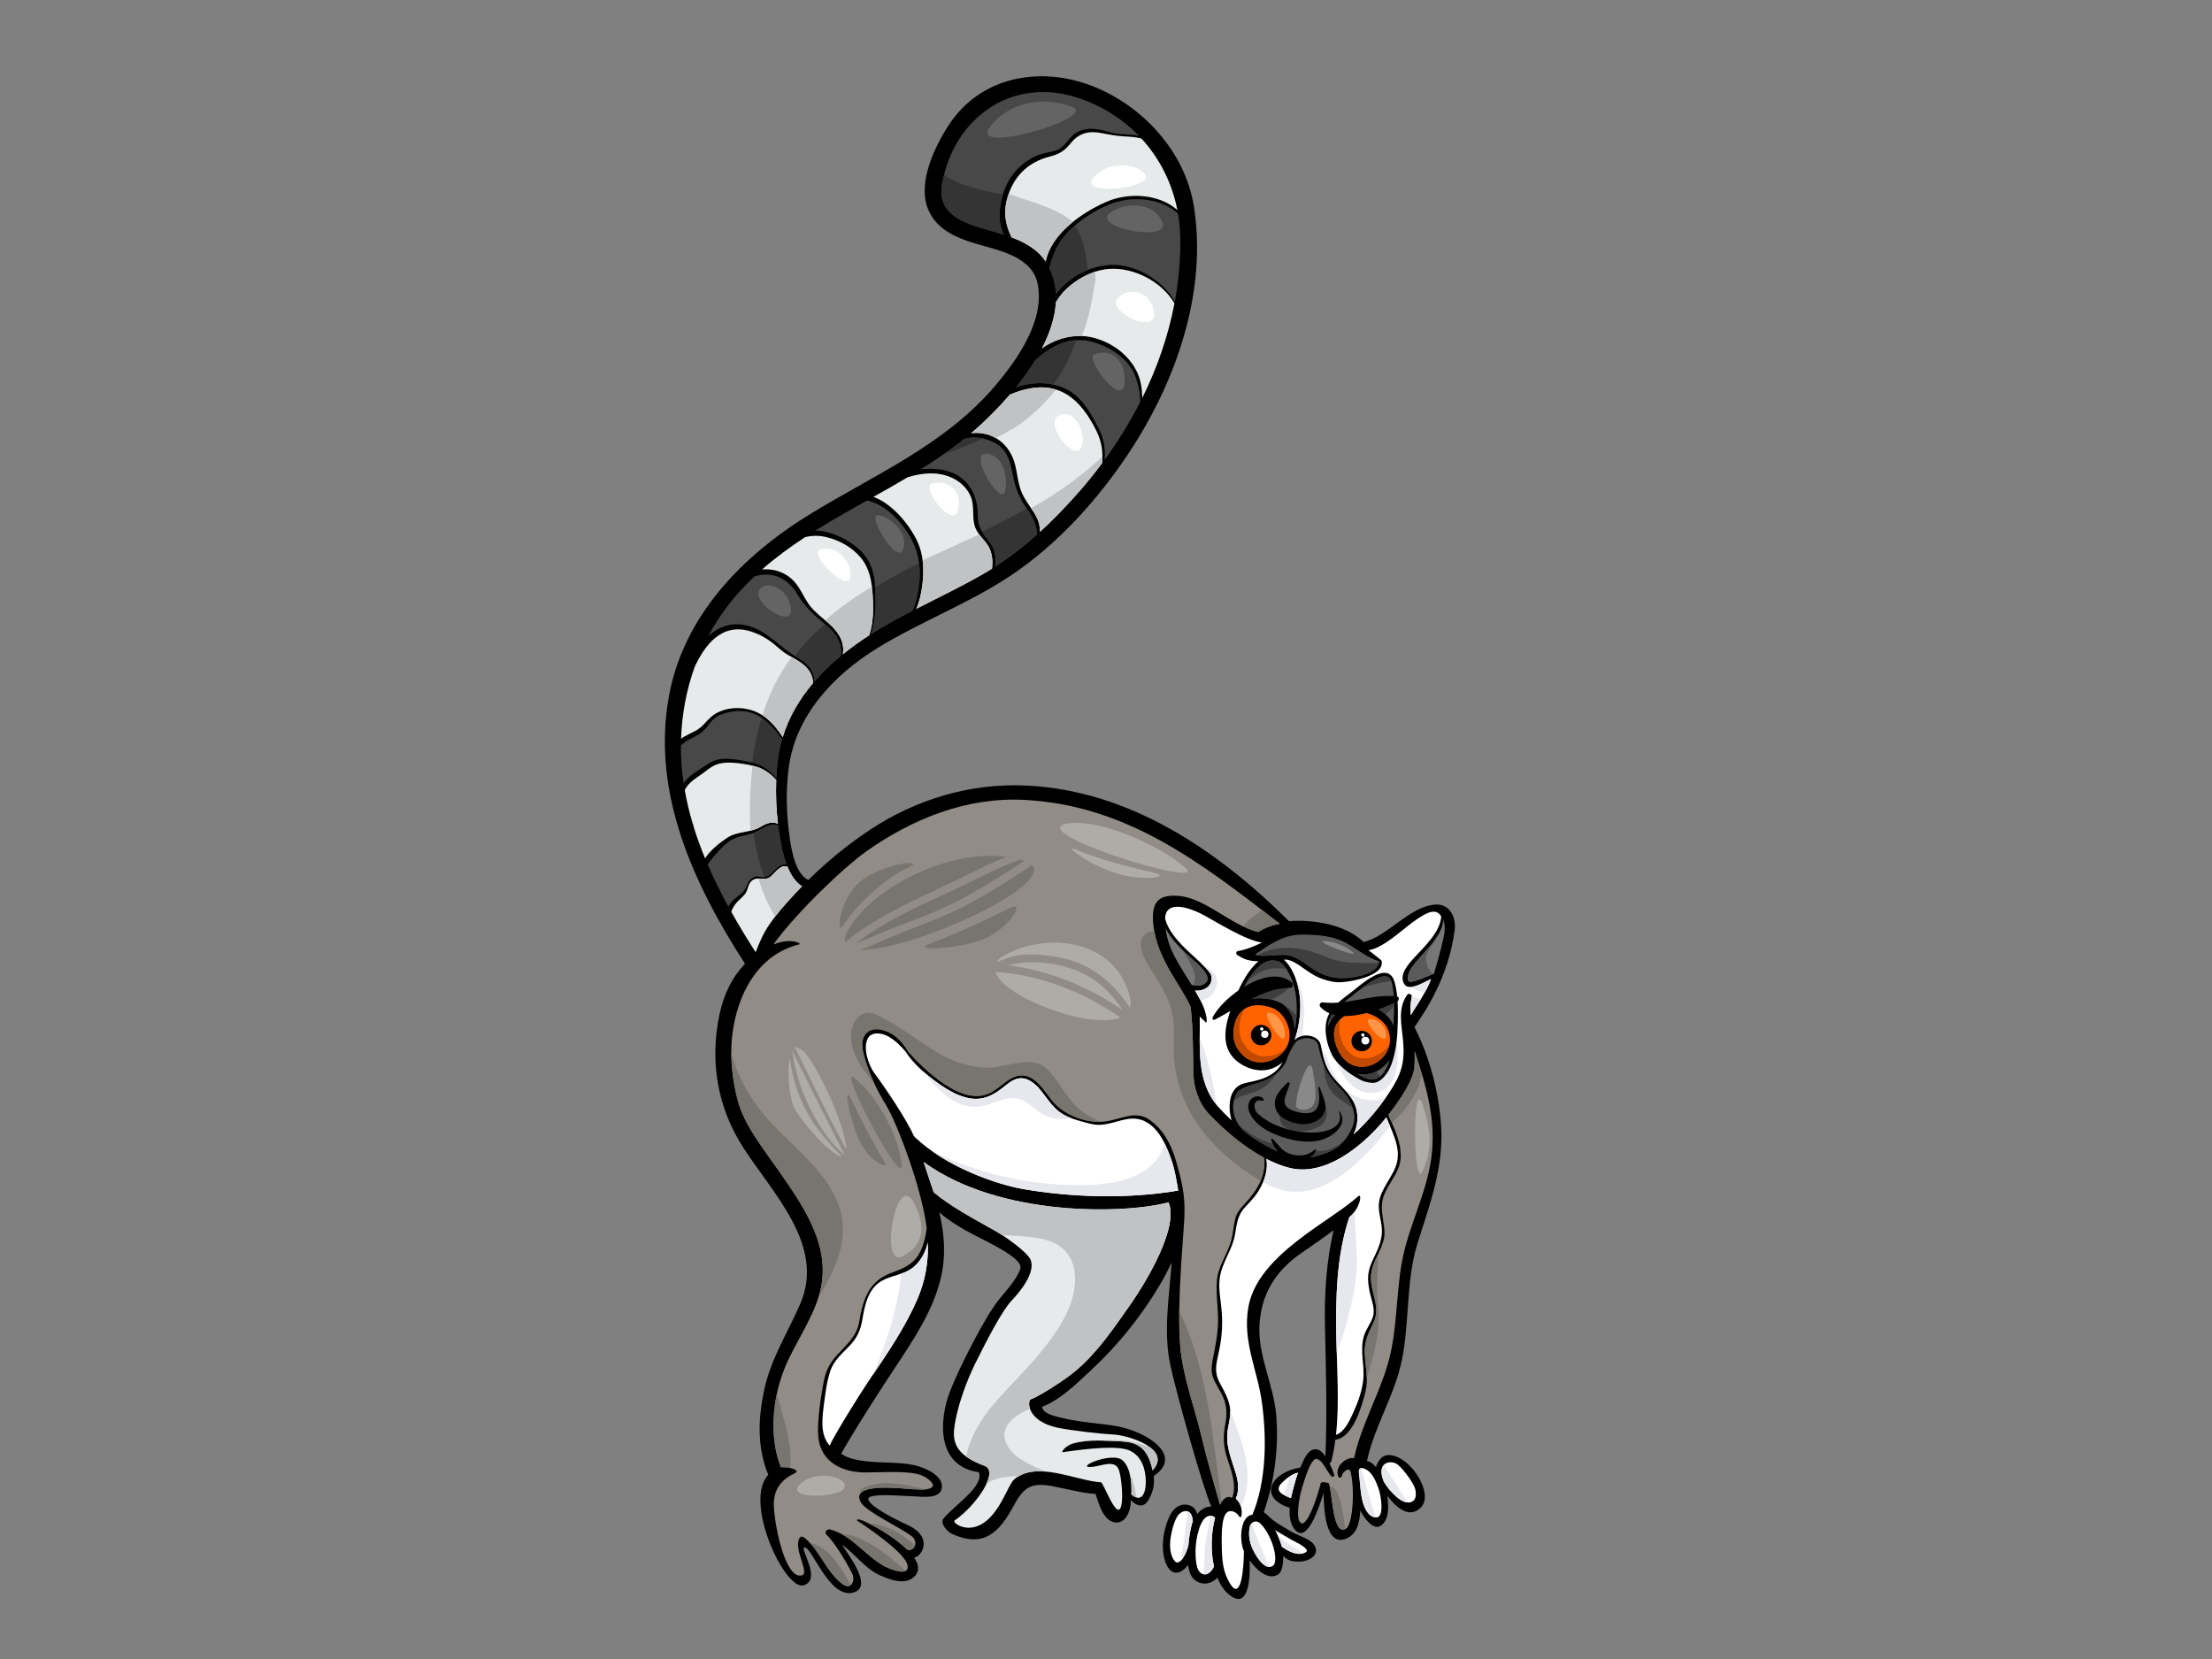 <?xml version="1.0" encoding="utf-8"?>
<!-- Generator: Adobe Illustrator 17.0.0, SVG Export Plug-In . SVG Version: 6.00 Build 0)  -->
<!DOCTYPE svg PUBLIC "-//W3C//DTD SVG 1.1//EN" "http://www.w3.org/Graphics/SVG/1.1/DTD/svg11.dtd">
<svg version="1.1" id="Layer_1" xmlns="http://www.w3.org/2000/svg" xmlns:xlink="http://www.w3.org/1999/xlink" x="0px" y="0px"
	 width="800px" height="600px" viewBox="0 0 800 600" enable-background="new 0 0 800 600" xml:space="preserve">
<rect x="0" y="0" width="800" height="600" fill="#808080" stroke="none"/>
<g>
	<path d="M260.229,366.823c-3.564,16.808-0.869,33.347,8.347,47.854c10.578,16.648,30.095,35.644,20.844,56.88
		c-4.675,10.73-10.751,20.006-13.153,31.638c-2.086,10.102-2.436,20.281,1.502,29.958c0.032,0.079,0.077,0.14,0.112,0.214
		c-9.166,9.512,5.906,41.861,12.682,39.983c6.777-1.876-1.253-13.151,0.29-13.666c2.619-0.881,8.878,18.622,17.672,16.31
		c6.771-1.782,0.17-11.234-4.049-17.288c4.8,3.263,8.295,8.525,13.685,10.978c3.582,1.63,9.137,3.755,12.455,0.561
		c2.076-2,1.702-4.414,0.011-6.886c1.331-0.361,2.46-1.366,3.11-3.161c1.439-3.988-2.005-7.026-5.049-8.442
		c-6.119-2.835-14.034-6.99-14.643-9.434c-0.608-2.44,10.932-1.369,16.891-1.128c2.535,0.104,8.714,0.956,9.602-2.651
		c1.201-4.877-6.423-7.907-9.833-8.635c-5.637-1.199-11.327-0.765-17.018-1.367c-4.07-0.428-7.089-1.135-9.457-2.774
		c5.071-9.135,15.433-25.045,19.266-30.822c6.74-10.159,14.199-21.199,16.883-33.29c1.792-8.079,1.106-15.662-0.685-23.223
		c3.208,2.969,8.499,6.072,12.168,7.989c5.828,3.042,18.354,8.759,17.148,12.465c-1.203,3.704-5.454,8.355-7.556,10.896
		c-5.006,6.05-14.547,24.789-17.862,33.402c-4.121,10.711-4.87,27.082,10.421,29.273c1.899,5.116-8.194,11.375-12.739,16.68
		c-1.493,1.742,1.308,4.855,3.056,5.632c9.326,4.148,15.625,2.088,21.853-9.431c3.576-6.614,5.828-9.372,13.931-7.932
		c5.364,0.95,10.663,2.527,16.106,2.909c1.254,3.862,2.838,9.526,6.865,10.278c3.628,0.675,5.885-3.533,5.908-8.036
		c1.86,1.98,4.541,3.08,6.336-0.017c1.618-2.8,2.308-5.463,1.933-8.727c11.124-7.446-2.783-16.203-13.612-18.052
		c-6.046-1.03-12.217-1.272-18.207-2.646c-2.77-0.635-8.51-1.644-8.533-4.329c6.646-2.537,12.567-8.487,17.57-13.135
		c7.397-6.879,14.102-14.573,19.825-22.905c3.473-5.055,6.849-10.484,9.434-16.19c-0.87,12.4-3.072,24.965-0.474,37.187
		c2.061,9.702,11.685,44.085,14.797,51.131c-1.706-0.095-3.636,0.903-5.085,2.712c-0.349-1.478-1.278-2.676-2.758-3.148
		c-3.329-1.057-5.951,1.012-7.336,4.12c-4.127,9.27-2.172,18.428,1.336,19.989c1.905,0.843,3.865-0.507,5.495-2.569
		c0.275,2.757,1.23,5.376,4.091,6.419c2.315,0.843,5.109-0.038,6.457-1.854c1.168,2.928,2.86,5.36,5.142,6.85
		c5.771,3.764,6.829-5.109,6.54-13.053c0.015,0.025,0.034,0.053,0.051,0.079c1.765,2.503,6.189,7.336,10.104,5.103
		c1.701-0.971,1.937-3.72,2.057-6.834c1.574,1.948,3.696,2.168,6.245,2.066c2.531-0.104,6.51-1.861,5.332-5.117
		c-1.09-3.008-5.943-4.037-8.355-5.502c-2.348-1.417-4.866-2.722-7.037-4.403c-1.164-0.901-2.09-2.049-3.289-2.808
		c1.098-3.198,3.003-9.208,4.018-16.932c0.796-6.04,1.01-12.202,0.478-18.282c-0.95-10.852-6.655-21.499-6.05-32.408
		c0.617-11.15,5.622-19.335,14.546-25.687c4.124-2.936,8.288-5.661,12.245-8.668c-2.576,11.32-3.362,22.859-3.098,34.622
		c0.352,15.844,0.803,31.368,0.169,47.194c-0.641-0.922-1.92-2.972-4.146-2.563c-2.591,0.478-3.731,3.968-4.972,6.62
		c-4.045,0.4-9.799,3.261-10.5,7.32c-0.657,3.805,3.479,6.25,6.699,7.163c-0.199,3.144,0.208,6.422,2.281,8.37
		c4.212,3.964,8.172-8.116,9.968-13.639c0.115,6.745,0.888,19.385,8.163,16.446c4.062-1.639,4.897-6.141,5.118-10.203
		c1.181,2.405,4.617,7.433,7.406,5.52c3.09-2.119,2.87-6.908,2.379-10.768c0,0.003,0.001,0.004,0.001,0.006
		c1.101,1.296,2.19,2.701,3.515,3.781c1.829,1.49,4.18,2.821,6.586,1.774c4.647-2.025,3.842-7.022,1.975-10.871
		c-1.809-3.72-5.702-8.279-10.063-9.298c-3.59-0.837-5.146,1.436-6.201,4.128c-0.858-1.051-1.909-1.934-3.19-2.186
		c2.724-12.642,10.074-23.85,12.646-36.563c2.829-13.999,1.411-28.839,5.753-42.525c4.41-13.889,9.346-27.148,8.415-42.024
		c-0.757-12.077-4.066-24.854-9.634-35.762c3.942-5.809,12.27-17.91,14.542-35.1c0.594-4.492-1.754-9.757-7.24-9.226
		c-9.399,0.896-16.894,11.406-25.669,13.532c-9.269-8.642-24.74-7.775-27.024-7.54c-25.774-25.646-57.812-47.434-95.271-49.058
		c-20.119-0.871-39.669,4.981-56.424,16.128c-7.879,5.239-15.363,11.358-22.146,18.047c-4.916-2.344-6.24-11.802-6.839-16.16
		c-1.112-8.058-1.289-16.24-0.25-24.319c2.446-19.038,16.287-33.68,31.997-43.354c15.429-9.501,32.588-15.926,47.735-25.9
		c17.358-11.432,32.122-27.82,43.52-45.087c16.854-25.532,28.203-57.875,23.293-88.806c-3.176-20.002-18.968-36.962-37.668-43.879
		c-18.537-6.857-39.584-2.899-50.904,14.331c-5.107,7.775-11.426,20.861-7.642,30.363c2.989,7.512,10.138,10.535,17.447,12.696
		c8.207,2.423,20.332,4.589,22.286,14.655c2.591,13.33-7.599,27.635-15.801,37.187c-18.021,20.988-43.308,31.728-66.401,45.867
		c-24.543,15.03-45.98,36.824-51.242,66.269c-6.224,34.816,9.08,67.809,27.574,96.411
		C264.909,353.259,261.783,359.495,260.229,366.823z"/>
	<path fill="#FFFFFF" d="M505.449,529.657c2.153,1.676,6.104,7.061,6.462,9.216c0.361,2.154,0.096,3.831-1.709,4.408
		c-3.795,1.217-9.287-6.219-9.864-7.75C497.669,528.461,503.295,527.982,505.449,529.657z"/>
	<path fill="#FFFFFF" d="M431.401,550.121c-0.83,2.412-1.452,6.19-1.596,8.74c-0.798,3.453-3.296,7.685-4.943,5.743
		c-1.422-1.679-1.831-4.459-1.644-7.083c0.153-2.148,1.112-6.958,2.671-9.238C427.449,546.003,431.078,545.242,431.401,550.121z"/>
	<path fill="#484848" d="M255.962,312.707c0.659-1.1,1.488-2.136,2.047-2.808c1.627-1.951,3.403-3.88,5.435-5.42
		c2.658-2.019,5.665-2.127,8.714-3.093c3.37-1.069,5.656-4.052,9.269-2.856c0.323,2.593,0.737,5.161,1.26,7.683
		c0.398,1.939,0.982,4.274,1.841,6.542c-1.175-0.39-2.415,0.05-3.646,1.246c-1.755,1.706-3.356,3.939-6.167,3.104
		c-0.915-0.269-1.503-0.172-2.331,0.284c-1.858,1.026-1.92,2.429-2.858,4.076c-1.046,1.829-3.422,3.013-4.839,4.573
		c-0.528,0.58-0.942,1.174-1.3,1.773C260.694,322.89,258.186,317.85,255.962,312.707z"/>
	<path fill="#E6EAEA" d="M247.655,285.762c0.117-0.267,0.258-0.53,0.421-0.787c1.471-2.304,3.611-3.521,5.79-5.06
		c1.479-1.047,2.885-2.329,4.524-3.116c3.768-1.814,9.893-0.747,13.922,0.149c3.479,0.774,6.171,2.609,8.419,5.156
		c-0.205,5.263,0.01,10.601,0.631,15.851c-2.093-0.981-4.004-0.273-6.216,1.045c-3.809,2.268-8.36,1.557-12.076,3.95
		c-2.17,1.395-6.054,4.306-8.077,7.477c-1.594-3.861-3.019-7.783-4.235-11.756c0.051-0.084,0.075-0.181,0.02-0.291
		c-0.079-0.158-0.163-0.325-0.247-0.49C249.342,293.9,248.371,289.857,247.655,285.762z"/>
	<path fill="#484848" d="M246.258,269.702c0.793-0.978,1.863-1.637,3.033-2.255c1.637-0.864,3.432-1.684,4.833-2.915
		c2.162-1.903,3.287-4.738,6.11-5.886c5.027-2.043,10.532-2.278,15.155,0.949c2.972,2.077,5.351,4.84,7.449,7.792
		c-0.815,2.834-1.398,5.789-1.709,8.878c-0.17,1.712-0.295,3.441-0.372,5.179c-2.295-2.903-5.004-4.945-8.955-5.7
		c-4.748-0.907-10.948-2.607-15.289,0.275c-2.874,1.911-7.008,4.075-9.286,7.186c-0.209-1.427-0.392-2.852-0.536-4.289
		C246.383,275.84,246.247,272.765,246.258,269.702z"/>
	<path fill="#484848" d="M411.913,49.135c-0.863-0.197-1.753-0.332-2.672-0.409c-1.962-0.162-3.966-0.169-5.908-0.5
		c-2.224-0.377-4.356-1.217-6.595-1.506c-3.422-0.442-6.883,0.12-9.316,2.805c-1.773,1.959-3.286,4.381-6.009,5.06
		c-2.132,0.532-4.424,0.83-6.456,1.702c-6.842,2.933-11.414,9.193-12.874,16.412c-0.747,3.686-0.955,7.561,0.514,11.113
		c0.154,0.373,0.325,0.729,0.497,1.086c-2.203-0.713-4.401-1.325-6.46-1.924c-8.456-2.46-17.801-5.546-15.924-16.365
		c4.147-23.897,25.066-38.913,48.692-31.368C398.318,38.087,405.918,42.919,411.913,49.135z"/>
	<path fill="#E6EAEA" d="M425.815,75.979c-6.548-5.916-17.738-6.429-25.583-3.025c-8.715,3.78-20.08,11.508-22.052,21.681
		c-0.026-0.04-0.046-0.082-0.073-0.123c-2.788-4.302-7.394-6.839-12.268-8.662c-1.989-4.154-3.018-8.445-1.681-13.637
		c2.102-8.153,7.41-13.544,15.597-15.62c3.439-0.873,5.333-2.115,7.546-4.86c3.014-3.739,6.669-4.481,11.191-3.58
		c2.712,0.543,5.362,1.028,8.124,1.174c2.123,0.112,4.241,0.241,6.215,0.782C419.387,57.263,423.882,66.144,425.815,75.979z"/>
	<path fill="#484848" d="M424.889,109.075c-4.498-8.063-14.913-13.896-23.771-13.233c-5.738,0.43-11.318,2.77-15.612,6.63
		c-1.292,1.164-2.512,2.442-3.607,3.815c-0.168-3.191-0.928-6.314-2.404-9.309c1.27-4.965,3.119-9.37,6.958-13.267
		c4.082-4.146,9.064-7.342,14.404-9.626c7.872-3.364,18.685-2.752,25.183,3.172c0.54,3.115,0.833,6.315,0.85,9.582
		C426.931,94.368,426.235,101.797,424.889,109.075z"/>
	<path fill="#E6EAEA" d="M413.12,143.934c-0.05-3.278-0.509-6.527-1.953-9.499c-2.817-5.807-8.371-10.057-14.507-11.956
		c-7.199-2.228-14.11-0.456-19.826,3.479c2.834-5.478,4.741-11.148,5.054-16.688c1.12-1.819,2.415-3.534,4.102-5.055
		c4.215-3.802,9.599-6.613,15.347-6.973c8.825-0.553,18.854,4.602,23.426,12.47C422.497,121.598,418.501,133.082,413.12,143.934z"/>
	<path fill="#484848" d="M399.476,166.335c0.425-3.975-0.278-7.855-2.324-11.785c-2.748-5.28-5.932-11.023-11.482-13.791
		c-5.812-2.901-12.229-2.681-18.218-0.707c2.485-3.082,4.85-6.361,6.926-9.753c5.862-5.223,12.698-9.019,21.068-6.557
		c6.067,1.785,12.391,5.761,14.938,11.803c1.305,3.093,1.861,6.386,2.051,9.719C408.701,152.603,404.357,159.656,399.476,166.335z"
		/>
	<path fill="#E6EAEA" d="M376.12,192.361c0.057-2.335-0.647-4.661-2.205-7.05c-1.648-2.535-3.594-4.984-4.657-7.844
		c-1.166-3.134-1.349-6.479-2.22-9.689c-1.607-5.929-5.961-10.374-12.317-11.111c-1.221-0.14-2.391-0.127-3.525-0.011
		c0.525-0.442,1.067-0.863,1.584-1.318c3.778-3.325,8.203-7.665,12.452-12.618c6.457-2.725,13.479-3.946,19.698-0.579
		c5.309,2.87,8.909,8.273,11.55,13.574c1.993,4.004,2.512,7.802,2.087,11.837c-2.87,3.851-5.909,7.582-9.102,11.17
		C385.21,183.501,380.796,188.088,376.12,192.361z"/>
	<path fill="#484848" d="M359.274,198.466c-0.586-1.375-1.372-2.561-2.344-3.696c-2.472-2.891-3.363-5.377-3.358-9.16
		c0.003-6.309-3.399-12.472-9.517-14.761c-3.376-1.264-7.182-1.58-11.012-1.151c5.4-3.367,10.648-6.952,15.62-10.93
		c1.623-0.463,3.286-0.666,4.97-0.476c3.846,0.433,8.231,2.178,10.226,5.729c1.419,2.528,1.999,5.285,2.523,8.112
		c0.867,4.687,2.532,8.385,5.265,12.275c2.226,3.17,3.421,5.91,3.31,9.003c-4.725,4.224-9.716,8.128-15.109,11.562
		C360.261,202.772,360.096,200.399,359.274,198.466z"/>
	<path fill="#E6EAEA" d="M331.359,220.203c1.176-2.611,1.82-5.535,2.181-8.302c0.763-5.852,0.55-11.494-2.137-16.848
		c-2.827-5.636-8.845-12.958-15.499-15.352c4.132-2.316,8.254-4.654,12.32-7.069c5.339-1.704,10.913-2.115,15.855,0.071
		c2.997,1.324,5.565,3.621,6.913,6.651c1.678,3.772,0.326,7.774,1.741,11.475c1.18,3.08,4.177,4.937,5.344,7.983
		c0.837,2.187,1.001,4.527,0.706,6.823c-0.672,0.417-1.329,0.855-2.016,1.257C348.507,211.733,339.875,215.858,331.359,220.203z"/>
	<path fill="#484848" d="M314.963,229.386c1.929-5.225,1.863-11.35,1.58-16.77c-0.279-5.307-1.551-9.858-5.499-13.632
		c-3.806-3.64-10.172-6.883-16.094-7.144c6.07-3.795,12.345-7.318,18.628-10.835c7.138,1.517,13.352,8.488,16.505,14.885
		c2.333,4.732,2.938,9.86,2.339,15.088c-0.354,3.089-1.02,6.788-2.465,9.952c-2.292,1.179-4.573,2.37-6.832,3.607
		C320.369,226.044,317.644,227.671,314.963,229.386z"/>
	<path fill="#E6EAEA" d="M304.807,236.649c0.8-4.419-1.547-8.096-5.159-11.27c-2.267-1.991-4.782-3.82-6.655-6.21
		c-1.923-2.458-3.052-5.395-4.928-7.868c-3.029-3.992-7.735-5.759-12.461-5.342c4.885-4.306,10.129-8.123,15.56-11.685
		c2.423-0.616,4.978-0.67,7.654-0.035c4.716,1.118,9.348,3.665,12.472,7.43c3.276,3.942,4.023,8.693,4.331,13.68
		c0.29,4.707,0.303,9.837-1.227,14.392C311.085,231.88,307.861,234.171,304.807,236.649z"/>
	<path fill="#484848" d="M294.595,246.421c-0.155-3.903-2.418-6.504-6.317-8.7c-6.343-3.57-10.72-9.631-18.017-11.465
		c-5.607-1.411-10.392,0.403-14.104,3.801c2.848-5.321,6.302-10.362,10.366-15.014c2.026-2.321,4.149-4.502,6.349-6.583
		c6.423-1.985,12.042,0.637,15.404,6.316c2.74,4.628,6.025,7.612,10.116,11.009c3.958,3.289,6.297,6.647,5.68,11.455
		C300.656,240.072,297.458,243.121,294.595,246.421z"/>
	<path fill="#343434" d="M280.883,313.999c1.231-1.195,2.471-1.636,3.646-1.246c-0.859-2.267-1.443-4.603-1.841-6.542
		c-0.523-2.522-0.937-5.09-1.26-7.683c-3.502-1.158-5.764,1.607-8.97,2.749c0.818,5.463,2.134,10.83,3.97,15.958
		C278.246,316.963,279.52,315.324,280.883,313.999z"/>
	<path fill="#343434" d="M272.086,275.813c3.792,0.797,6.434,2.799,8.671,5.63c0.077-1.738,0.201-3.467,0.372-5.179
		c0.31-3.088,0.893-6.044,1.709-8.878c-2.07-2.915-4.422-5.639-7.342-7.706c-0.128,0.404-0.263,0.806-0.385,1.217
		C273.708,265.651,272.695,270.667,272.086,275.813z"/>
	<path fill="#343434" d="M362.678,70.38c-7.209-1.406-15.496-3.178-21.242-7.146c-0.277,1.107-0.526,2.227-0.725,3.375
		c-1.878,10.819,7.468,13.906,15.924,16.365c2.059,0.598,4.258,1.211,6.46,1.924c-0.172-0.357-0.343-0.713-0.497-1.086
		c-1.469-3.553-1.261-7.427-0.514-11.113C362.242,71.913,362.446,71.14,362.678,70.38z"/>
	<path fill="#343434" d="M388.689,81.628c-0.767,0.668-1.522,1.355-2.236,2.082c-3.839,3.897-5.688,8.302-6.958,13.267
		c1.476,2.994,2.236,6.118,2.404,9.309c1.095-1.373,2.315-2.65,3.607-3.815c2.285-2.053,4.938-3.661,7.781-4.795
		c-0.165-3.396-0.657-6.704-1.58-9.81C390.972,85.4,389.943,83.36,388.689,81.628z"/>
	<path fill="#343434" d="M389.196,123.014c-5.622,0.354-10.485,3.425-14.818,7.284c-2.076,3.392-4.441,6.672-6.926,9.753
		c4.418-1.455,9.069-1.952,13.54-0.948c1.652-2.216,3.138-4.593,4.434-7.157C386.816,129.187,388.086,126.173,389.196,123.014z"/>
	<path fill="#343434" d="M353.632,158.292c-1.683-0.19-3.346,0.013-4.97,0.476c-2.376,1.901-4.818,3.708-7.309,5.449
		c4.786-1.623,9.552-3.454,14.141-5.606C354.866,158.476,354.241,158.362,353.632,158.292z"/>
	<path fill="#343434" d="M371.279,183.864c-5.278,2.961-10.647,5.777-16.062,8.524c0.459,0.787,1.016,1.568,1.713,2.383
		c0.972,1.135,1.757,2.321,2.344,3.696c0.822,1.933,0.987,4.306,0.574,6.507c5.393-3.434,10.384-7.338,15.109-11.562
		c0.111-3.093-1.084-5.833-3.31-9.003C371.516,184.227,371.404,184.045,371.279,183.864z"/>
	<path fill="#343434" d="M316.526,212.408c0.005,0.071,0.013,0.137,0.017,0.208c0.283,5.42,0.349,11.545-1.58,16.77
		c2.68-1.715,5.405-3.342,8.162-4.849c2.259-1.238,4.54-2.428,6.832-3.607c1.445-3.164,2.111-6.863,2.465-9.952
		c0.283-2.47,0.285-4.912-0.024-7.307C327.011,206.378,321.672,209.265,316.526,212.408z"/>
	<path fill="#343434" d="M298.392,225.786c-0.035-0.028-0.068-0.058-0.103-0.088c-3.971,3.525-7.634,7.337-10.891,11.499
		c0.289,0.178,0.581,0.354,0.88,0.524c3.899,2.196,6.162,4.797,6.317,8.7c2.863-3.3,6.062-6.349,9.477-9.179
		C304.689,232.434,302.35,229.075,298.392,225.786z"/>
	<path fill="#E6EAEA" d="M283.079,266.616c-2.339-3.679-5.24-7.109-9.178-8.949c-4.624-2.162-10.626-2.183-15.134,0.446
		c-2.691,1.568-4.136,4.421-6.834,5.98c-1.812,1.045-3.93,1.806-5.616,3.074c0.293-8.915,1.953-17.685,4.928-25.998
		c3.81-8.184,9.911-15.915,20.041-12.873c3.387,1.018,6.299,2.682,9.013,4.96c1.522,1.273,3.055,2.722,4.808,3.679
		c4.711,2.57,8.589,4.805,9.009,10.031C289.218,252.734,285.338,259.243,283.079,266.616z"/>
	<path fill="#E6EAEA" d="M290.078,320.542c-0.632,0.652-1.271,1.3-1.89,1.962c-3.511,3.749-7.044,7.631-9.952,11.881
		c-2.242,3.278-3.614,6.53-4.943,10.018c-3.047-4.747-6.022-9.629-8.825-14.635c0.433-1.3,1.16-2.536,2.34-3.771
		c0.935-0.976,2.61-2.251,3.161-3.52c0.645-1.486,0.681-2.963,2.134-4.099c1.946-1.519,4.56,0.361,6.544-1.294
		c1.786-1.491,3.728-4.643,6.165-3.624C286,316.36,287.677,319.064,290.078,320.542z"/>
	<path fill="#5C5C5C" d="M498.796,347.685L498.796,347.685c-0.389,3.458-5.036,4.889-8.004,5.499
		c-5.17,1.066-9.885,0.777-14.606-1.913c-3.277-1.869-6.194-4.862-9.971-5.735c-3.115-0.72-10.079,0.847-12.299-0.279
		c4.714-3.457,10.283-7.162,16.34-7.228c5.887-0.066,12.001,0.312,17.126,3.3C491.152,343.528,494.608,346.356,498.796,347.685z"/>
	<path fill="#FFFFFF" d="M421.39,332.305c0-0.063-0.006-0.121-0.005-0.188c0.165-6.061,7.324-4.597,13.471-1.4
		c4.639,2.413,15.755,9.546,21.566,10.144c-2.763,1.368-5.543,2.535-8.762,3.124c-0.726,0.134-0.674,1.104-0.157,1.427
		c2.01,1.258,3.74,2.202,7.658,2.227c-3.785,3.216-6.322,8.25-8.201,12.625c-1.102,2.57-2.355,6.162-3.014,8.748
		c-1.971,7.727-0.174,13.122,5.811,16.364c4.278,2.318,9.733,2.652,14.129-1.223c-3.346,6.235-10.17,6.619-13.975,7.678
		c-6.825,1.901-5.275,11.278-4.453,13.398c-1.768-1.622-3.407-3.273-4.85-4.898c-8.3-9.349-6.468-22.295-6.704-32.673
		c0.731,0.726,1.473,1.44,2.247,2.136c0.461,0.412,0.686-2.993-2.151-8.352c-0.589-1.11-1.192-2.169-1.8-3.206
		c0.838,0.082,1.683,0.024,2.502-0.2c2.369-0.65,3.926-2.56,3.397-5.129c-0.419-2.038-7.769-8.158-9.659-10.082
		C425.461,339.79,422.448,336.381,421.39,332.305z"/>
	<path fill="#777777" d="M430.162,345.985c1.905,1.821,9.273,7.151,5.53,9.767c-1.231,0.864-2.992,0.872-4.704,0.466
		c-4.333-7.057-8.594-12.782-9.443-20.553C423.485,339.681,427.273,343.222,430.162,345.985z"/>
	<path fill="#5C5C5C" d="M459.751,412.308c0.592,1.767,1.37,3.132,2.366,4.178c-4.823-2.181-9.823-5.314-12.316-7.569
		c-3.456-3.128-5.015-8.547-2.778-13.019c1.64-3.281,6.693-3.343,11.218-5.445c3.094-1.436,6.277-4.572,7.044-7.013
		c0.766-2.441,2.23-5.203,3.508-6.685c1.275-1.478,7.1-2.313,7.954,1.296c0.489,2.07,1.115,5.315,2.726,8.796
		c1.609,3.482,4.751,6.064,6.732,8.525c2.938,3.643,4.123,7.68,3.467,10.436c-0.657,2.753-2.427,5.969-5.225,8.463
		c-1.849,1.654-6.185,3.631-10.554,4.335c0.961-0.568,1.73-1.413,2.092-2.629c0.067-0.227-0.211-0.38-0.382-0.236
		c-2.623,2.261-5.816,2.684-9.084,1.565c-2.876-0.985-4.184-3.27-6.159-5.357C460.083,411.661,459.617,411.916,459.751,412.308z"/>
	<path fill="#5C5C5C" d="M446.966,363.886c1.825-5.42,4.447-10.678,8.392-14.403c2.776-2.618,6.824-2.942,8.924-0.33
		c5.834,7.252,5.085,18.396,3.903,23.25c-0.04-3.467-1.394-8.273-5.924-10.099C457.38,360.338,450.601,360.458,446.966,363.886z"/>
	<path fill="#FF6300" d="M460.014,364.47c3.143,1.066,6.67,5.47,6.365,10.563c-0.448,7.433-10.254,12.081-16.241,7.139
		c-3.271-2.697-4.854-6.537-3.702-11.518C447.645,365.437,451.896,361.71,460.014,364.47z"/>
	<path fill="#777777" d="M518.596,352.155c-5.604,2.371-9.255,3.877-9.403,2.208c-0.226-2.547,1.188-4.364,2.723-6.231
		c3.469-4.229,9.855-9.782,10.045-15.508c0.905,2.16,0.509,4.869,0.005,7.06C521.227,342.901,520.035,347.47,518.596,352.155z"/>
	<path fill="#5A5A5A" d="M430.162,345.985c-0.91-0.871-1.91-1.826-2.912-2.841c1.585,2.383,3.154,4.766,4.231,7.436
		c0.881,2.179,1.084,4.232,0.032,5.743c1.541,0.287,3.074,0.203,4.179-0.572C439.435,353.137,432.067,347.807,430.162,345.985z"/>
	<path fill="#5A5A5A" d="M515.835,346.093c0.223-2.224,2.219-4.158,3.317-5.978c0.415-0.683,0.738-1.368,0.995-2.05
		c-2.194,3.724-5.879,7.2-8.231,10.068c-1.535,1.866-2.949,3.684-2.723,6.231c0.146,1.618,3.605,0.24,8.946-2.014
		C516.561,350.688,515.585,348.562,515.835,346.093z"/>
	<path fill="#FFFFFF" d="M510.241,367.177c-0.194-2.19-0.166-4.368,0.329-6.491c0.237-1.021-1.052-1.758-1.694-0.827
		c-3.539,5.138-1.911,10.892-1.413,16.714c0.662,7.75-0.645,12.011-5.132,18.749c-2.92,4.383-7.479,10.21-12.842,14.989
		c0.765-1.387,2.348-5.357,0.775-10.148c-1.573-4.789-6.826-8.332-9.186-12.135c-2.364-3.809-2.732-7.279-3.414-10.107
		c-0.945-3.93-7.215-4.399-9.44-1.812c3.074-8.987,2.621-18.581-0.946-25.14c-0.783-1.44-1.76-2.832-2.903-3.881
		c3.219-0.461,7.415,3.727,10.852,5.594c2.542,1.382,5.503,2.334,8.387,2.557c3.469,0.269,17.817-2.16,15.981-7.903
		c-1.301-1.03-3.241-2.668-4.676-3.668c5.152-0.746,11.5-6.799,15.874-10.04c5.297-3.926,8.642-5.34,10.452-2.158
		c-0.409,5.665-6.076,10.859-9.872,15.013c-2.033,2.223-5.537,6.058-3.5,9.413c1.587,2.614,6.534-0.269,9.677-1.843
		C516.024,358.737,512.005,363.953,510.241,367.177z"/>
	<path fill="#FFFFFF" d="M491.502,532.919c-0.301-1.881,0.544-2.541,2.578-1.466c2.036,1.077,3.351,3.71,4.428,6.702
		c1.076,2.991,2.154,10.65-0.719,10.65c-2.872,0-4.428-3.35-5.145-6.462C491.926,539.232,491.805,534.804,491.502,532.919z"/>
	<path fill="#FFFFFF" d="M469.465,532.634c-0.986,2.5-2.458,8.535-2.58,9.199c-2.662-1.04-6.273-2.502-3.361-5.467
		C465.201,534.659,467.388,533.008,469.465,532.634z"/>
	<path fill="#918C85" d="M482.957,520.687c6.443-0.7,9.78-12.671,10.91-17.561c1.107-4.779-0.082-8.916-0.295-13.686
		c-0.19-4.194,1.31-7.265,3.099-10.932c0.925-1.901,1.236-3.934,0.983-6.034c-0.431-3.555-1.936-7.079-1.839-10.678
		c0.083-3.211,1.464-5.836,2.803-8.678c1.082-2.302,2.193-4.817,2.119-7.419c-0.098-3.516-1.313-7.084-0.894-10.604
		c0.726-6.085,6.519-10.259,6.732-16.495c0.19-5.544-2.282-10.438-4.471-15.384c4.503-5.669,9.186-12.9,9.458-17.496
		c0.109-1.849,0.116-3.778,0.065-5.586c4.13,12.674,7.945,24.78,6.007,38.786c-1.807,13.053-8.242,24.582-10.599,37.429
		c-2.199,11.991-1.633,24.623-4.949,36.389c-3.325,11.793-9.799,22.654-12.365,34.644c-2.582-0.597-7.126,2.792-5.754,6.552
		c0.207,0.57,1.115,0.833,1.376-0.326c0.263-1.158,2.595-3.31,3.111-1.314c1.559,5.98,0.921,19.109-1.726,20.626
		c-4.866,2.787-4.842-13.589-6.143-16.376c-0.17-0.363-2.759-0.764-2.901-0.181c-1.317,5.383-4.788,15.44-7.035,14.52
		c-2.246-0.917-0.895-9.105,0.334-13.085c1.096-3.553,3.23-10.652,5.317-10.148c2.09,0.502,3.354,4.204,5.173,6.219
		c0.446,0.495,1.308,0.119,1.066-0.57c-0.493-1.411-1.053-2.784-1.718-4.087c0.315-0.122,0.588-0.375,0.699-0.82
		C482.147,525.854,482.613,523.285,482.957,520.687z"/>
	<path fill="#77756E" d="M514.244,388.528c-0.825-2.791-1.7-5.579-2.618-8.396c0.051,1.808,0.044,3.737-0.065,5.586
		c-0.272,4.597-4.955,11.827-9.458,17.496c0.432,0.97,0.865,1.939,1.294,2.911C509.041,401.09,512.924,395.29,514.244,388.528z"/>
	<path fill="#77756E" d="M480.925,537.681c0.983,4.518,1.391,17.304,5.588,15.337C485.704,545.923,484.187,537.373,480.925,537.681z
		"/>
	<path fill="#77756E" d="M493.573,489.44c0.141,3.14,0.693,6.009,0.744,8.966c0.248-0.868,0.499-1.721,0.752-2.563
		c2.488-8.326,4.247-15.58,3.241-24.345c-0.678-5.931,0.198-12.027,0.112-17.968c-1.275,2.687-2.526,5.216-2.607,8.266
		c-0.096,3.599,1.409,7.124,1.839,10.678c0.254,2.1-0.057,4.133-0.983,6.034C494.882,482.175,493.383,485.246,493.573,489.44z"/>
	<path fill="#FFFFFF" d="M461.585,554.23c-0.136-0.262-0.292-0.534-0.463-0.816c2.035,1.208,4.085,2.4,6.134,3.564
		c0.674,0.38,6.967,3.279,5.01,4.412c-2.769,1.598-6.288-0.299-8.641-2.001C463.065,557.414,462.278,555.567,461.585,554.23z"/>
	<path fill="#FFFFFF" d="M451.999,552.182c0.39-1.864,2.421-2.589,3.787-1.227c4.675,4.677,6.904,14.252,4.397,15.478
		c-2.505,1.226-4.899-2.061-6.458-4.844C452.165,558.805,451.277,555.632,451.999,552.182z"/>
	<path fill="#FFFFFF" d="M445.192,546.515c1.485,0.102,2.297,0.932,3.132,2.103c0.835,1.17,1.671-4.064-1.38-6.615
		c1.269-2.864,0.937-6.039-0.012-9.178c-1.71-5.653-3.959-10.448-2.778-16.466c0.491-2.485,1.086-5.157,0.605-7.698
		c-0.532-2.784-1.771-5.174-3.148-7.627c-1.691-3.017-2.214-5.507-1.46-8.953c0.631-2.887,1.256-5.8,1.582-8.738
		c0.415-3.742,0.347-7.355-0.086-11.09c-0.369-3.208-0.943-6.591-0.538-9.822c0.721-5.774,4.599-10.303,5.556-16.051
		c0.61-3.655,0.942-6.915,3.591-9.759c1.776-1.903,3.624-3.764,4.975-6.015c2.135-3.555,3.451-7.479,2.787-11.456
		c2.654,1.357,5.365,2.452,8.098,3.173c12.821,3.384,26.155-7.521,33.784-16.424c0.485-0.569,0.987-1.173,1.489-1.792
		c2.076,5.294,5.217,10.681,3.813,16.428c-1.178,4.805-6.097,9.619-6.498,14.623c-0.257,3.24,0.755,5.776,1.044,8.973
		c0.343,3.775-1.281,7.516-2.919,10.847c-2.279,4.627-2.484,7.171-1.461,12.305c0.567,2.845,2.085,5.993,1.178,8.884
		c-0.783,2.504-2.555,4.578-3.284,7.089c-1.586,5.459,0.44,10.74-0.275,16.215c-0.504,3.849-1.857,7.701-3.469,11.217
		c-1.146,2.496-3.197,7.334-6.346,8.237c1.27-11.387,0.341-23.23,0.146-34.5c-0.262-14.996-0.047-29.938,4.682-44.24
		c4.031-3.148,4.718-8.924,3.196-7.526c-10.012,9.176-36.367,21.121-39.708,40.069c-2.214,12.559,3.352,22.751,4.955,34.883
		c1.812,13.723,1.353,28.532-3.496,40.225c-4.454,0.448-4.846,9.234-3.061,13.198c-0.04,5.795-0.962,18.597-5.132,11.525
		c-2.495-4.233-2.775-7.964-2.886-13.419C441.753,553.685,441.81,546.28,445.192,546.515z"/>
	<path fill="#FFFFFF" d="M439.458,548.907c-1.428,5.314-1.68,11.93-0.419,17.611c-1.681,3.866-5.195,3.787-6.135,0.024
		c-0.561-2.235-1.084-7.695,0.723-13.472C435.633,546.67,438.76,548.113,439.458,548.907z"/>
	<path fill="#FFFFFF" d="M370.257,430.087c-8.707-1.476-27.992-7.651-39.673-19.124c-2.659-5.981-10.22-17.313-14.318-22.78
		c-2.097-2.8-4.384-9.352-2.306-12.82c1.474-2.458,5.311-1.679,7.383-0.479c2.403,1.394,4.39,3.317,6.164,5.425
		c2.662,4.189,6.727,7.75,10.66,10.644c3.817,2.806,8.333,5.739,13.149,6.356c4.37,0.56,7.746-1.151,11.129-3.757
		c1.798-1.386,3.898-3.352,6.277-3.564c3.543-0.32,6.264,2.562,8.273,5.126c1.868,2.387,3.615,5.099,6.066,6.947
		c2.199,1.659,4.73,2.58,7.373,3.315c2.289,0.634,4.826,1.49,7.222,1.433c3.71-0.082,6.997-1.707,10.635-2.158
		c8.832-1.092,13.023,7.943,15.424,15.026c1.147,3.385,1.78,7.102,2.4,10.893C419.231,431.823,397.749,434.745,370.257,430.087z"/>
	<path fill="#E6EAEA" d="M337.674,431.197c-0.834-2.293-2.961-9.008-3.633-10.955c27.83,20.342,73.927,18.672,88.575,14.582
		c3.708,8.678-7.159,27.577-14.349,37.773c-5.853,8.298-11.751,17.022-19.612,23.469c-5.295,4.346-14.315,9.635-15.762,9.969
		c-1.449,0.337-1.784,8.073,10.075,10.411c4.721,0.934,15.029,2.136,19.828,2.375c5.196,0.258,21.333,5.159,14.031,12.95
		c-0.213-1.158-0.524-2.294-0.923-3.359c-1.992-5.306-5.233-6.899-10.61-7.125c-5.321-0.225-11.778-0.785-17.204,0.778
		c-2.895,0.836-4.441,3.244-3.704,3.136c9.271-1.354,20.19-2.545,24.362-0.509c4.188,2.051,5.626,6.689,5.651,11.16
		c0.024,4.195-1.535,7.813-5.229,4.628c0.248-4.182-0.284-9.629-3.155-12.294c-3.554-3.294-16.979,2.452-11.69,2.371
		c3.725-0.058,9.018-3.203,10.41,1.305c0.898,2.906,1.423,9.189,0.892,12.193c-1.295,7.277-6.478-7.903-7.459-7.96
		c-9.043-0.549-23.388-7.985-31.382-1.037c-2.384,2.075-5.398,13.333-12.686,16.634c-5.34,2.419-9.806-1.149-8.842-1.806
		c7.597-5.169,16.315-17.687,10.835-19.743c-8.217-3.08-11.81-6.73-11.001-13.443c0.927-7.673,4.399-17.123,7.81-23.971
		c4.09-8.225,9.563-18.833,13.086-22.489c3.22-3.342,8.597-10.156,6.727-14.641c-1.041-2.503-8.341-7.927-12.636-10.358
		C351.289,440.265,343.932,436.411,337.674,431.197z"/>
	<path fill="#C0C2C4" d="M281.364,297.955c-0.621-5.25-0.836-10.588-0.631-15.851c-2.248-2.547-4.94-4.381-8.419-5.156
		c-0.038-0.009-0.085-0.019-0.124-0.027c-0.905,7.52-1.297,15.574-0.768,23.512c1.283-0.31,2.542-0.727,3.727-1.433
		C277.36,297.682,279.271,296.974,281.364,297.955z"/>
	<path fill="#C0C2C4" d="M364.794,70.147c-0.236,0.668-0.456,1.352-0.639,2.065c-1.337,5.192-0.307,9.484,1.681,13.637
		c4.874,1.823,9.48,4.36,12.268,8.662c0.027,0.042,0.048,0.083,0.073,0.123c1.091-5.626,5.059-10.497,9.862-14.373
		C381.706,74.981,372.798,73.062,364.794,70.147z"/>
	<path fill="#C0C2C4" d="M391.209,121.543c2.759-6.435,3.833-13.601,5.032-20.633c-0.06-0.868-0.141-1.736-0.238-2.607
		c-3.71,1.209-7.137,3.315-10.014,5.911c-1.687,1.521-2.982,3.236-4.102,5.055c-0.312,5.54-2.22,11.21-5.054,16.688
		C381.085,123.029,386.007,121.32,391.209,121.543z"/>
	<path fill="#C0C2C4" d="M366.868,154.778c5.659-3.696,10.697-8.513,15.069-13.883c-5.424-1.683-11.263-0.471-16.705,1.824
		c-4.249,4.953-8.674,9.292-12.452,12.618c-0.516,0.455-1.059,0.876-1.584,1.318c1.134-0.116,2.304-0.129,3.525,0.011
		c2.008,0.234,3.819,0.839,5.404,1.742C362.387,157.261,364.649,156.052,366.868,154.778z"/>
	<path fill="#C0C2C4" d="M388.092,173.989c-4.869,3.653-9.963,6.861-15.192,9.809c0.345,0.504,0.688,1.005,1.016,1.512
		c1.557,2.389,2.262,4.716,2.205,7.05c4.675-4.273,9.09-8.859,13.346-13.639c3.193-3.588,6.231-7.319,9.102-11.17
		c0.082-0.797,0.12-1.586,0.126-2.37C395.296,168.265,391.778,171.22,388.092,173.989z"/>
	<path fill="#C0C2C4" d="M354.154,193.277c-6.804,3.161-13.68,6.194-20.477,9.403c0.383,3.005,0.272,6.081-0.137,9.222
		c-0.361,2.767-1.006,5.69-2.181,8.302c8.516-4.345,17.148-8.471,25.409-13.312c0.688-0.402,1.344-0.84,2.016-1.257
		c0.295-2.296,0.131-4.636-0.706-6.823C357.253,196.657,355.519,195.093,354.154,193.277z"/>
	<path fill="#C0C2C4" d="M315.335,212.192c-6.102,3.615-11.783,7.651-16.886,12.166c0.403,0.338,0.806,0.674,1.199,1.02
		c3.612,3.174,5.959,6.851,5.159,11.27c3.053-2.479,6.278-4.769,9.588-6.909c1.53-4.556,1.517-9.685,1.227-14.392
		C315.556,214.282,315.461,213.232,315.335,212.192z"/>
	<path fill="#C0C2C4" d="M286.312,237.599c-4.572,6.278-8.179,13.28-10.572,21.102c3.022,1.947,5.381,4.836,7.339,7.915
		c2.259-7.373,6.139-13.883,11.036-19.651C293.732,242.194,290.46,239.917,286.312,237.599z"/>
	<path fill="#C0C2C4" d="M284.81,313.459c-2.437-1.019-4.379,2.133-6.165,3.624c-1.29,1.075-2.845,0.66-4.313,0.656
		c1.425,4.911,3.398,9.551,6.034,13.739c2.427-3.138,5.126-6.099,7.821-8.974c0.618-0.662,1.258-1.309,1.89-1.962
		C287.677,319.064,286,316.36,284.81,313.459z"/>
	<path fill="#C0C2C4" d="M422.617,434.824c-14.648,4.09-60.746,5.759-88.575-14.582c0.671,1.947,2.799,8.662,3.633,10.955
		c6.258,5.215,13.615,9.068,22.406,14.046c0.726,0.41,1.542,0.912,2.393,1.465c6.048,0.347,12.246,0.347,17.499,2.294
		c11.138,4.126,10.144,17.232,5.774,26.036c-6.007,12.102-15.619,20.801-24.534,30.683c-6.085,6.75-10.303,13.596-11.774,21.071
		c1.718,1.24,3.926,2.33,6.657,3.354c2.19,0.824,2.099,3.319,0.731,6.346c2.517-1.499,5.255-2.392,8.22-2.378
		c1.022-0.227,2.086-0.288,3.203-0.106c2.827-1.738,6.248-2.1,9.876-1.791c-4.554-2.041-10.522-4.367-13.352-8.661
		c-4.356-6.607,1.267-11.283,7.731-14.09c-0.623-1.819-0.222-3.289,0.391-3.43c1.446-0.334,10.467-5.623,15.762-9.969
		c7.861-6.447,13.759-15.172,19.612-23.469C415.458,462.401,426.325,443.502,422.617,434.824z"/>
	<path fill="#C0C2C4" d="M410.949,541.563c-0.353-3.119-1.156-6.249-2.424-8.723c0.657,2.46,0.789,5.252,0.647,7.641
		C409.833,541.052,410.422,541.397,410.949,541.563z"/>
	<path fill="#C0C2C4" d="M415.835,523.356c-5.519-2.181-11.225-3.031-16.924-2.335c2.212,0.049,4.377,0.182,6.384,0.267
		c5.377,0.226,8.618,1.819,10.61,7.125c0.4,1.065,0.711,2.201,0.923,3.359C420.022,528.367,418.733,525.509,415.835,523.356z"/>
	<path fill="#FFFFFF" d="M300.073,522.844c-1.195-1.31-2.105-3.245-2.456-5.516c-0.349-2.267-0.165-5.354,0.167-7.862
		c0.586-4.43,1.101-9.571,2.577-13.801c1.392-3.977,4.502-6.328,7.242-9.323c2.453-2.681,3.634-5.34,4.239-8.904
		c0.873-5.14,2.005-11.242,6.929-14.12c3.592-2.107,8.099-2.238,11.418-4.898c2.872-2.297,4.53-5.528,5.379-9.07
		c0.227,6.821-0.816,13.686-3.819,20.574c-4.666,10.718-11.309,20.258-17.827,29.9C310.805,504.432,301.098,520.092,300.073,522.844
		z"/>
	<path fill="#E6E8ED" d="M500.538,529.762c-0.961,0.96-1.335,2.763-0.2,5.768c0.529,1.407,5.209,7.785,8.911,7.865
		C506.119,539.012,503.296,534.405,500.538,529.762z"/>
	<path fill="#E6E8ED" d="M429.476,546.597c-0.608,6.003-1.384,11.976-2.487,17.903c1.186-1.091,2.325-3.51,2.816-5.639
		c0.144-2.551,0.766-6.328,1.596-8.74C431.257,547.947,430.458,546.898,429.476,546.597z"/>
	<path fill="#E6E8ED" d="M439.382,358.11c2.476-5.225-1.323-7.571-5.027-9.767c1.908,1.847,3.552,3.633,3.743,4.565
		c0.529,2.569-1.028,4.479-3.397,5.129c-0.819,0.223-1.664,0.281-2.502,0.2c0.608,1.037,1.212,2.096,1.8,3.206
		c0.093,0.173,0.174,0.346,0.261,0.513C436.41,361.314,438.43,360.12,439.382,358.11z"/>
	<path fill="#E6E8ED" d="M433.885,375.549c-0.038,8.248,0.424,17.058,6.126,24.039C438.72,391.344,437.181,383.198,433.885,375.549z
		"/>
	<path fill="#E6E8ED" d="M470.94,374.652c1.117-7.312,1.322-14.954-2.433-20.978c2.393,6.339,2.393,14.617-0.283,22.435
		C468.865,375.36,469.851,374.88,470.94,374.652z"/>
	<path fill="#E6E8ED" d="M487.084,363.314c-3.109,3.1-5,6.968-5.92,11.127c0.016,0.073,0.051,0.132,0.056,0.213
		c0.478,7.723,5.428,21.483,15.559,20.596c9.576-0.833,9.427-13.649,7.968-20.515C503.095,366.957,496.177,354.237,487.084,363.314z
		"/>
	<path fill="#E6E8ED" d="M495.209,397.879c-8.582-0.699-13.633-8.892-15.697-16.852c-0.398,0.119-0.848,0.074-1.195-0.131
		c0.487,2.165,1.169,4.568,2.76,7.133c2.36,3.803,7.613,7.345,9.186,12.135c1.573,4.791-0.01,8.762-0.775,10.148
		c4.777-4.257,8.908-9.34,11.818-13.499C499.659,397.666,497.65,398.081,495.209,397.879z"/>
	<path fill="#E6E8ED" d="M510.518,356.906c1.299,1.302,3.029,1.794,4.923,1.761c0.853-1.537,1.616-3.101,2.108-4.614
		C515.493,355.085,512.671,356.665,510.518,356.906z"/>
	<path fill="#E6E8ED" d="M510.59,360.325c0.012,0.115,0.009,0.235-0.021,0.362c-0.495,2.123-0.523,4.301-0.329,6.491
		c0.871-1.593,2.296-3.669,3.692-5.933C512.745,361.13,511.615,360.839,510.59,360.325z"/>
	<path fill="#E6E8ED" d="M492.423,531.218c-0.025-0.094-0.036-0.18-0.042-0.267c-0.78,0.051-1.075,0.749-0.88,1.968
		c0.304,1.885,0.424,6.313,1.142,9.425c0.705,3.057,2.22,6.335,4.996,6.451C495.594,543.04,493.974,537.153,492.423,531.218z"/>
	<path fill="#E6E8ED" d="M466.544,533.878c-0.786,2.269-1.51,4.554-2.056,6.887c0.757,0.412,1.611,0.762,2.396,1.067
		c0.122-0.663,1.594-6.698,2.58-9.199C468.494,532.808,467.5,533.269,466.544,533.878z"/>
	<path fill="#E6E8ED" d="M462.155,555.407c0.526,1.156,1.059,2.531,1.469,3.981c2.068,1.496,5.035,3.138,7.602,2.433
		C468.107,559.815,465.028,557.748,462.155,555.407z"/>
	<path fill="#E6E8ED" d="M452.916,551.331c-0.063-0.214-0.078-0.404-0.056-0.585c-0.409,0.334-0.73,0.812-0.861,1.436
		c-0.723,3.45,0.166,6.623,1.725,9.407c1.349,2.411,3.325,5.189,5.458,5.1C456.889,561.652,454.529,556.654,452.916,551.331z"/>
	<path fill="#E6E8ED" d="M456.804,427.51c17.458,10.523,33.712-4.466,45.919-20.198c-0.458-1.074-0.918-2.141-1.337-3.206
		c-0.501,0.62-1.004,1.223-1.489,1.792c-7.629,8.903-20.963,19.808-33.784,16.424c-2.732-0.721-5.443-1.816-8.098-3.173
		C458.491,422.003,457.94,424.827,456.804,427.51z"/>
	<path fill="#E6E8ED" d="M444.914,510.137c0.094,2.084-0.363,4.212-0.76,6.223c-1.181,6.018,1.068,10.813,2.778,16.466
		c0.949,3.138,1.281,6.314,0.012,9.178c0.925,0.777,1.492,1.798,1.81,2.816C454.25,534.174,449.552,521.859,444.914,510.137z"/>
	<path fill="#E6E8ED" d="M439.849,495.739c0.112,1.51,0.557,2.928,1.314,4.438C440.661,498.673,440.216,497.191,439.849,495.739z"/>
	<path fill="#E6E8ED" d="M490.702,454.874c-0.17-5.558-0.656-11.091-0.807-16.642c-0.523,0.701-1.152,1.371-1.898,1.954
		c-4.729,14.302-4.944,29.244-4.682,44.24c0.026,1.609,0.071,3.235,0.121,4.869c1.481-3.989,2.899-7.985,3.932-12.057
		C489.239,469.876,490.938,462.523,490.702,454.874z"/>
	<path fill="#E6E8ED" d="M439.458,548.907c-0.266-0.302-0.89-0.699-1.668-0.716c-0.063,0.151-0.122,0.305-0.184,0.458
		c0.028,0.162,0.043,0.336,0.01,0.524c-0.594,3.547-1.359,7.067-1.896,10.612c-0.104,3.187-0.097,6.4-0.495,9.553
		c1.325,0.289,2.862-0.633,3.814-2.82C437.779,560.837,438.03,554.221,439.458,548.907z"/>
	<path fill="#E6E8ED" d="M357.366,399.463c5.795-2.021,10.394-4.206,15.593,0.505c5.009,4.539,9.685,5.307,14.499,4.429
		c-1.555-0.592-3.042-1.313-4.397-2.335c-2.451-1.848-4.198-4.56-6.066-6.947c-2.008-2.564-4.729-5.446-8.273-5.126
		c-2.38,0.211-4.479,2.178-6.277,3.564c-3.383,2.606-6.759,4.317-11.129,3.757c-4.816-0.617-9.331-3.551-13.149-6.356
		c-1.509-1.111-3.034-2.318-4.495-3.626C340.013,395.376,347.479,402.915,357.366,399.463z"/>
	<path fill="#E6E8ED" d="M423.716,419.677c-0.694-2.051-1.547-4.266-2.615-6.353c-0.619,3.052-2.124,5.886-4.91,8.331
		c-7.146,6.27-18.994,7.142-27.999,6.956c-18.346-0.38-34.996-4.527-50.865-12.116c11.373,7.952,25.745,12.378,32.929,13.593
		c27.492,4.657,48.974,1.736,55.86,0.483C425.496,426.78,424.864,423.063,423.716,419.677z"/>
	<path fill="#E6E8ED" d="M335.568,449.35c-0.849,3.543-2.507,6.773-5.379,9.07c-1.285,1.03-2.749,1.68-4.271,2.213
		c-1.268,12.877-5.225,24.992-10.354,36.761c5.978-8.824,11.911-17.654,16.185-27.47
		C334.752,463.035,335.795,456.171,335.568,449.35z"/>
	<path fill="#918C85" d="M264.883,373.934c1.803-14.184,9.049-28.626,24.08-32.351c1.339-0.333-3.016-2.581-9.283,0.016
		c8.351-11.564,25.621-28.073,33.895-33.883c16.693-11.726,36.228-19.517,56.926-18.426c37.242,1.964,63.95,22.81,92.372,44.812
		c-1.968,0.333-4.915,1.11-7.859,2.987c-10.037-2.593-18.899-12.124-28.471-13.038c-6.475-0.612-9.728,1.306-9.571,8.068
		c0.315,13.558,9.775,23.335,13.633,32.041c0.901,7.639,0.866,16.382,0.999,23.991c0.096,5.348,2.023,10.951,5.713,14.831
		c5.4,5.667,12.34,11.69,19.807,15.692c0.837,6.509-2.458,11.873-6.933,16.689c-1.364,1.469-2.81,3.09-3.35,5.077
		c-0.71,2.613-0.809,5.355-1.492,7.977c-1.37,5.256-4.848,9.362-5.258,14.942c-0.414,5.651,0.809,11.255,0.348,16.905
		c-0.318,3.873-1.092,7.639-1.833,11.444c-0.402,2.067-0.659,4.178,0.03,6.225c0.864,2.561,2.537,4.683,3.619,7.138
		c1.489,3.384,1.587,6.397,0.883,9.979c-0.967,4.935-0.616,8.604,1.026,13.379c1.382,4.029,3.156,9.255,1.433,13.344
		c-1.392-0.947-3.006-0.17-4.403,2.455c-2.241-8.175-4.675-16.289-6.63-24.56c-2.537-10.728-6.835-21.933-7.727-32.889
		c-1.25-15.34,1.155-39.103,1.457-45.601c0.3-6.499,0.116-10.813-2.959-21.261c-1.745-5.923-4.467-11.329-9.687-14.992
		c-4.865-3.414-10.305-0.178-15.391,0.597c-6.867,1.051-15.425-2.092-19.744-7.488c-2.692-3.366-6.258-9.535-11.399-9.085
		c-4.541,0.402-7.35,4.647-11.287,6.431c-5.793,2.623-12.084-0.446-16.921-3.767c-4.622-3.173-8.58-7.043-12.357-11.131
		c-1.642-2.777-3.805-5.466-6.641-6.923c-2.214-1.137-5.517-2.061-7.812-0.542c-3.382,2.238-2.184,7.121-1.177,10.317
		c1.819,5.787,4.11,10.735,7.655,16.52c3.547,5.784,12.744,29.291,14.585,44.325c-0.412,3.565-1.366,7.068-3.049,9.782
		c-2.297,3.696-6.107,5.019-9.992,6.49c-8.151,3.083-10.051,9.821-11.414,17.76c-0.884,5.145-4.61,8.127-7.895,11.774
		c-2.589,2.874-4.018,5.453-4.783,9.164c-1.193,5.786-2.514,15.332-2.108,20.161c0.853,10.135,9.652,13.421,17.823,13.212
		c10.992-0.284,17.71-0.456,21.184,1.878c5.944,3.994-0.526,4.368-1.304,4.35c-1.411-0.036-2.817-0.098-4.226-0.185
		c-3.051-0.189-22.628-2.621-17.932,4.947c2.125,3.428,14.863,9.282,18.391,12.19c2.417,1.987,0.855,5.578-1.779,4.723
		c-5.554-5.361-12.754-8.891-14.907-9.965c-3.189-1.594-3.54-0.738-3.037-0.416c4.505,2.91,17.155,11.652,18.07,15.96
		c0.98,4.619-6.667,1.341-8.287,0.464c-7.044-3.82-11.622-11.11-19.573-13.308c-1.315-0.365-2.294,1.08-1.464,1.853
		c3.53,3.306,8.143,11.677,9.338,14.067c1.197,2.392-0.297,6.146-3.417,3.874c-5.974-4.36-8.166-12.127-13.78-16.745
		c-0.65-0.535-1.465-0.721-1.926,0.159c-2.322,4.437,4.943,13.963-0.024,13.451c-4.968-0.507-8.148-15.186-8.877-21.541
		c-0.51-4.451-1.586-11.317,7.353-15.53c2.294-1.082-2.861-2.416-5.097-2.086c-4.457-11.073-3.035-25.334,1.496-36.221
		c3.663-8.801,9.629-16.92,12.321-26.11c5.02-17.123-5.649-32.049-15.049-45.502c-5.309-7.596-12.235-16.183-14.542-25.34
		C264.758,389.894,263.889,381.757,264.883,373.934z"/>
	<path fill="#77756E" d="M424.595,382.381c1.664,20.756,14.852,34.733,31.306,44.684c1.102-2.592,1.612-5.365,1.224-8.393
		c-7.467-4.002-14.407-10.025-19.807-15.692c-3.691-3.879-5.617-9.483-5.713-14.831c-0.133-7.61-0.098-16.352-0.999-23.991
		c-3.408-7.691-11.177-16.224-13.163-27.456c-2.522,0.358-4.39,1.425-4.729,3.698c-0.65,4.37,2.834,9.081,5.033,12.589
		c3.018,4.813,5.565,9.141,6.448,14.836C424.94,372.639,424.206,377.545,424.595,382.381z"/>
	<path fill="#77756E" d="M426.495,474.091c-0.054,4.488,0.029,8.85,0.342,12.687c0.892,10.955,5.19,22.16,7.727,32.889
		c1.955,8.271,4.389,16.385,6.63,24.56c0.199-0.371,0.4-0.697,0.607-0.993C438.539,519.624,436.851,495.562,426.495,474.091z"/>
	<path fill="#77756E" d="M389.588,400.455c-4.387-4.169-6.913-10.123-11.288-14.151c-5.329-4.908-15.1,0.083-21.501-0.153
		c-6.885-0.258-13.017-2.441-18.826-6.109c-6.945-4.387-13.639-9.625-21.116-13.097c-5.899-2.743-9.52,3.585-9.061,8.789
		c0.316,3.578,1.708,6.923,3.667,9.915c1.425,2.176,3.014,4.178,4.703,6.088c-1.273-2.733-2.323-5.459-3.248-8.402
		c-1.007-3.196-2.205-8.08,1.177-10.317c2.295-1.519,5.597-0.596,7.812,0.542c2.836,1.457,4.999,4.146,6.641,6.923
		c3.778,4.088,7.736,7.958,12.357,11.131c4.836,3.321,11.127,6.39,16.921,3.767c3.937-1.784,6.746-6.03,11.287-6.431
		c5.141-0.45,8.707,5.719,11.399,9.085c3.926,4.907,11.351,7.939,17.83,7.665C395.068,404.576,392.01,402.755,389.588,400.455z"/>
	<path fill="#77756E" d="M296.006,469.154c5.991-9.542,11.07-20.701,7.839-31.662c-4.591-15.572-20.99-24.841-30.171-37.657
		c-4.343-6.068-7.48-12.399-9.188-19.078c0.009,5.644,0.826,11.324,2.188,16.734c2.307,9.156,9.233,17.743,14.542,25.34
		c9.4,13.453,20.069,28.379,15.049,45.502C296.183,468.608,296.091,468.878,296.006,469.154z"/>
	<path fill="#77756E" d="M449.62,335.063c1.766,0.845,3.56,1.551,5.394,2.025c2.944-1.877,5.891-2.654,7.859-2.987
		c-2.148-1.662-4.285-3.319-6.42-4.957C453.829,330.828,451.488,332.786,449.62,335.063z"/>
	<path fill="#77756E" d="M319.971,536.387c-1.395,0.044-10.147,0.996-8.845,3.825c2.448-3.428,15.795-1.799,18.269-1.646
		c1.409,0.087,2.815,0.149,4.226,0.185c0.204,0.005,0.795-0.017,1.454-0.123C330.052,537.711,325.114,536.228,319.971,536.387z"/>
	<path fill="#77756E" d="M314.285,551.022c2.926,1.486,8.974,4.758,13.791,9.405c1.408,0.458,2.5-0.359,2.851-1.516
		C326.117,554.642,320.655,551.327,314.285,551.022z"/>
	<path fill="#77756E" d="M319.462,561.423c-3.846-2.763-9.745-6.449-15.196-6.661c5.714,3.07,9.848,8.559,15.649,11.708
		c1.204,0.652,5.727,2.622,7.576,1.704C324.911,565.801,322.3,563.465,319.462,561.423z"/>
	<path fill="#77756E" d="M293.058,558.171c4.21,4.635,6.547,10.996,11.741,14.786c1.264,0.918,2.252,0.844,2.912,0.276
		C303.899,566.277,299.223,559.063,293.058,558.171z"/>
	<path fill="#77756E" d="M285.699,530.906c0.973-7.381-1.536-15.26-3.483-22.27c-0.415-1.493-0.837-2.985-1.257-4.482
		c-1.873,8.853-1.73,18.511,1.488,26.51C283.299,530.539,284.574,530.657,285.699,530.906z"/>
	<path d="M505.539,369.596c0.135-4.953-0.031-11.854-1.528-15.4c-2.704-6.4-11.932,2.017-14.701,4.187
		c-3.184,2.502-7.265,5.107-8.95,8.941c-2.499,5.677,0.639,13.337,1.989,15.25c3.059,4.335,7.454,6.7,9.031,7.615
		c1.574,0.922,3.216,1.363,4.987,1.445c2.887,0.135,5.684-3.307,6.974-6.986C505.063,379.722,505.396,374.767,505.539,369.596z"/>
	<path fill="#5C5C5C" d="M490.854,388.421c5.772,0.984,9.712-2.232,11.809-5.184c-1.181,4.002-3.742,8.036-7.74,7.019
		C493.599,389.919,491.661,388.921,490.854,388.421z"/>
	<path fill="#FF6300" d="M483.951,369.513c5.397-6.647,15.544-2.651,17.85,2.419c4.809,10.56-10.719,20.019-17.311,8.929
		C482.597,377.676,481.356,372.709,483.951,369.513z"/>
	<path fill="#BF4A00" d="M464.458,379.518c-3.185,2.973-8.893,3.482-12.303,0.643c-3.493-2.905-4.613-6.941-3.574-11.317
		c0.32-1.357,0.796-2.725,1.486-3.908c-1.892,1.284-3.08,3.34-3.631,5.718c-1.152,4.981,0.431,8.821,3.702,11.518
		c4.98,4.112,12.591,1.572,15.268-3.675C465.108,378.845,464.806,379.195,464.458,379.518z"/>
	<path fill="#BF4A00" d="M501.868,378.735c-2.91,3.214-8.655,5.589-12.68,2.893c-3.86-2.589-5.941-8.901-4.212-13.197
		c-0.357,0.326-0.701,0.679-1.025,1.082c-2.594,3.197-1.353,8.163,0.539,11.348c5.273,8.871,16.255,4.591,17.98-2.885
		C502.286,378.239,502.088,378.495,501.868,378.735z"/>
	<path fill="#5C5C5C" d="M504.023,369.716c-0.014,0.456-0.031,0.918-0.046,1.375c-2.965-8.854-19.517-11.694-23.786,0.361
		c0.108-1.503,0.508-2.968,1.377-4.296c1.814-2.778,4.433-4.786,7.079-6.717c2.431-1.778,13.027-11.578,14.669-5.278
		C504.511,359.758,504.177,365.007,504.023,369.716z"/>
	<path fill="#3E3E3E" d="M498.173,348.303c-4.112-0.001-8.208,0.048-12.303-0.473c-3.804-0.479-7.088-2.153-10.661-3.38
		c-5.362-1.848-10.94-2.331-16.464-0.69c-1.463,0.431-2.758,1.166-4.086,1.737c2.744,0.608,8.729-0.617,11.557,0.038
		c3.778,0.873,6.694,3.866,9.971,5.735c4.72,2.689,9.436,2.979,14.606,1.913c2.783-0.572,7.042-1.866,7.884-4.875
		C498.509,348.303,498.34,348.311,498.173,348.303z"/>
	<path fill="#3E3E3E" d="M483.553,396.756c1.818,1.409,3.754,2.601,5.62,3.893c-0.591-1.728-1.57-3.543-2.968-5.276
		c-1.982-2.461-5.124-5.043-6.732-8.525c-0.287-0.622-0.542-1.232-0.771-1.833C479.036,389.46,479.827,393.857,483.553,396.756z"/>
	<path fill="#3E3E3E" d="M455.983,393.923c2.607-1.509,4.49-3.672,6.097-6.088c-1.166,1.059-2.504,2-3.839,2.619
		c-4.525,2.102-9.578,2.164-11.218,5.445c-0.42,0.839-0.69,1.712-0.853,2.595C448.22,395.739,452.78,395.779,455.983,393.923z"/>
	<path fill="#3E3E3E" d="M475.885,416.221c-0.39,1.079-1.1,1.858-1.992,2.387c4.369-0.704,8.705-2.682,10.554-4.335
		c0.641-0.571,1.221-1.184,1.753-1.816C483.113,415.049,479.641,416.689,475.885,416.221z"/>
	<path fill="#3E3E3E" d="M447.807,406.525c0.559,0.885,1.226,1.697,1.994,2.392c2.493,2.255,7.493,5.388,12.316,7.569
		c-0.75-0.789-1.376-1.756-1.893-2.943C455.379,412.235,451.242,409.812,447.807,406.525z"/>
	<path fill="#3E3E3E" d="M463.573,400.589c-1.28,3.52-1.215,6.928,3.582,8.142c4.352,1.094,13.011-0.164,12.73-6.495
		c-0.085-1.928-0.816-3.698-1.753-5.388c-0.073,1.63-0.359,3.154-1.02,4.37c-0.334,0.905-0.82,1.744-1.57,2.436
		c-1.975,1.831-5.548,1.52-7.92,0.855C465.035,403.78,463.892,402.359,463.573,400.589z"/>
	<path fill="#3E3E3E" d="M462.041,350.179c1.1,0.008,2.152,0.107,3.164,0.292c-0.296-0.448-0.584-0.898-0.923-1.318
		c-2.1-2.611-6.148-2.288-8.924,0.33c-1.65,1.557-3.059,3.389-4.28,5.383C454.138,352.17,457.544,350.143,462.041,350.179z"/>
	<path fill="#3E3E3E" d="M450.108,361.98c2.916-1.132,6.512-1.207,9.724-0.439c2.895-1.383,5.614-2.969,7.33-5.731
		C461.276,353.85,454.243,356.912,450.108,361.98z"/>
	<path fill="#3E3E3E" d="M467.816,366.049c-0.555-0.526-1.903-1.895-2.987-2.09c2.477,2.285,3.325,5.758,3.355,8.443
		c0.324-1.331,0.606-3.15,0.736-5.219C468.561,366.789,468.193,366.406,467.816,366.049z"/>
	<path fill="#3E3E3E" d="M497.807,387.457c-1.909,0.946-4.22,1.429-6.952,0.964c0.807,0.499,2.745,1.498,4.068,1.835
		c1.607,0.407,2.976-0.016,4.121-0.913C498.622,388.717,498.205,388.091,497.807,387.457z"/>
	<path fill="#3E3E3E" d="M503.183,354.821c-1.333-3.746-6.444-0.639-10.345,2.309C496.027,356.164,499.696,355.173,503.183,354.821z
		"/>
	<path fill="#3E3E3E" d="M484.893,363.886c-0.154-0.016-0.277-0.073-0.405-0.123c-1.094,1.012-2.092,2.121-2.921,3.393
		c-0.316,0.477-0.549,0.985-0.751,1.495c0.179,0.119,0.362,0.228,0.541,0.339c1.738-2.872,4.352-4.521,7.202-5.199
		C487.349,363.945,486.131,364.01,484.893,363.886z"/>
	<path fill="#3E3E3E" d="M501.464,361.496c-1.87,0.441-3.75,0.626-5.645,0.93c-1.747,0.279-3.473,0.707-5.208,1.042
		c3.762-0.287,7.664,0.96,10.358,3.3c1.205-0.802,2.248-1.789,3.211-2.906c0.005-1.078-0.046-2.152-0.118-3.22
		C503.222,360.969,502.373,361.281,501.464,361.496z"/>
	<path d="M456.206,396.756c0.559,0.197,1.505,1.729,0.172,1.313c-2.763-0.857-3.648,2.594-1.423,4.714
		c1.608,1.538,7.465,6.241,18.274,6.797c6.455,0.334,13.301-1.919,10.956-7.636c-0.151-0.37,0.37,0.127,0.571,0.474
		c2.011,3.425-0.435,6.561-3.969,8.607c-5.823,3.374-14.281,1.598-20.165-1.012c-3.997-1.77-7.609-4.446-8.899-8.122
		C450.553,398.558,453.061,395.653,456.206,396.756z"/>
	<circle cx="492.471" cy="376.516" r="3.699"/>
	<circle cx="456.096" cy="374.358" r="3.7"/>
	<path d="M465.554,391.583c0.352-0.367,1.08-0.017,0.899,0.501c-0.546,1.553-1.205,3.206-1.675,4.768
		c-1.028,3.429,1.708,4.554,4.337,5.305c1.419,0.404,2.695,0.577,4.165,0.408c4.555-0.518,4.012-5.661,3.546-9.22
		c-0.038-0.3,0.353-0.387,0.45-0.106c1.131,3.319,3.314,6.825,1.157,10.095c-1.729,2.622-5.511,3.565-8.445,3.164
		c-3.025-0.415-7.417-2.02-8.522-5.219C459.994,397.015,462.809,394.455,465.554,391.583z"/>
	<path d="M467.191,355.354c-8.196-7.184-25.089,5.217-28.663,12.699c-0.217,0.449,0.336,0.973,0.776,0.749
		c8.602-4.391,17.258-11.551,27.355-11.563C467.651,357.235,467.806,355.893,467.191,355.354z"/>
	<path d="M505.142,360.363c-9.067-1.029-17.529,3.247-26.732,2.169c-1.013-0.118-1.485,1.016-0.814,1.72
		c6.473,6.781,20.725,1.28,27.68-2.034C506.054,361.849,506.203,360.482,505.142,360.363z"/>
	<circle fill="#FFFFFF" cx="457.435" cy="374.06" r="1.332"/>
	<circle fill="#FFFFFF" cx="493.804" cy="376.354" r="1.423"/>
	<circle fill="#FFFFFF" cx="492.905" cy="374.329" r="0.603"/>
	<path fill="#FFFFFF" d="M456.329,371.527c-0.329,0-0.6,0.27-0.6,0.604c0,0.333,0.271,0.602,0.6,0.602
		c0.337,0,0.606-0.269,0.606-0.602C456.935,371.797,456.666,371.527,456.329,371.527z"/>
	<path fill="#FF9647" d="M458.749,366.275c3.267-0.203,6.536,5.07,5.882,8.664C463.978,378.534,456.133,366.439,458.749,366.275z"/>
	<path fill="#FF9647" d="M495.196,368.564c2.84-0.565,6.865,3.434,6.048,6.537C500.427,378.208,492.744,369.057,495.196,368.564z"/>
	<path fill="#898989" d="M474.739,386.873c0.813,4.376,1.693,10.154,0.34,12.523c-1.353,2.37-4.569,2.537-6.091,1.184
		C467.463,399.229,473.386,379.599,474.739,386.873z"/>
	<path fill="#898989" d="M478.8,340.341c3.728,0,8.631,2.199,10.661,4.23C491.493,346.602,475.078,340.341,478.8,340.341z"/>
	<path fill="#77756E" d="M339.816,321.217c7.964-3.702,15.843-7.921,23.998-11.336c-21.885-2.854-49.187,12.046-57.182,26.667
		c-0.97,1.77-1.256,3.156-1.001,4.214C315.812,332.42,327.95,326.732,339.816,321.217z"/>
	<path fill="#77756E" d="M341.208,323.596c-10.85,4.956-21.993,10.188-31.546,17.479c4.992-1.656,9.74-4.216,14.705-5.986
		c8.778-3.133,17.317-6.597,25.492-11.107c7.048-3.891,13.844-8.172,20.529-12.628c-0.517-0.171-1.044-0.314-1.57-0.458
		C359.375,314.47,350.391,319.404,341.208,323.596z"/>
	<path fill="#77756E" d="M347.345,328.431c-7.817,3.951-15.923,6.627-23.965,9.997c-4.031,1.685-8.057,3.647-12.22,5.072
		c17.528,0.564,69.529-22.602,62.017-30.596C364.841,318.545,356.32,323.895,347.345,328.431z"/>
	<path fill="#77756E" d="M336.442,341.214c10.673-3.881,23.706-10.414,29.091-12.93c5.387-2.512-0.357,7.184-9.337,11.135
		C347.216,343.37,328.542,344.09,336.442,341.214z"/>
	<path fill="#77756E" d="M305.194,334.392c3.968-6.615,15.445-17.24,22.989-20.473c7.54-3.23-6.826-2.154-15.804,3.953
		C303.398,323.977,301.961,339.776,305.194,334.392z"/>
	<path fill="#77756E" d="M308.788,389.702c6.282,4.803,15.083,17.238,17.238,30.528
		C328.183,433.519,302.682,385.032,308.788,389.702z"/>
	<path fill="#77756E" d="M308.426,398.678c3.083,6.726,9.341,18.317,11.493,21.553c2.156,3.233-5.745,0-9.337-8.262
		C306.991,403.709,304.477,390.06,308.426,398.678z"/>
	<path fill="#AFACA8" d="M367.812,345.518c3.533-0.553,7.47-0.359,11.01,0.066c5.876,0.705,11.755,2.257,16.764,5.536
		c5.46,3.57,9.735,8.171,13.097,13.424c0.328-1.083,0.335-2.386-0.049-3.935c-5.387-21.549-31.073-23.666-45.971-14.724
		c-1.088,0.654-1.852,1.358-2.334,2.106C362.826,347.072,365.352,345.902,367.812,345.518z"/>
	<path fill="#AFACA8" d="M391.337,351.899c-5.94-2.809-12.377-4.004-18.952-3.878c-2.83,0.052-5.266,0.428-7.676,1.132
		c14.381,1.676,28.989,7.674,41.288,16.152C402.331,359.658,397.535,354.828,391.337,351.899z"/>
	<path fill="#AFACA8" d="M359.938,351.528c3.084,9.241,34.352,20.914,45.259,16.507C391.854,358.688,375.542,352.36,359.938,351.528
		z"/>
	<path fill="#AFACA8" d="M386.725,297.757c11.481-1.518,33.4,8.26,42.019,16.162C437.366,321.822,367.689,300.272,386.725,297.757z"
		/>
	<path fill="#AFACA8" d="M389.598,307.455c7.633,3.392,21.906,6.824,28.013,8.261c6.105,1.436-4.311,3.23-14.365,0
		C393.19,312.482,383.132,304.581,389.598,307.455z"/>
	<path fill="#AFACA8" d="M514.587,399.757c2.84,8.785,3.591,15.444,0,23.707C510.994,431.722,510.637,387.545,514.587,399.757z"/>
	<path fill="#AFACA8" d="M330.697,435.313c3.589,7.184,4.31,14.727-4.311,19.038C317.766,458.659,324.232,422.384,330.697,435.313z"
		/>
	<path fill="#AFACA8" d="M290.468,535.878c6.452-4.643,17.239-1.078,14.726,2.514C302.68,541.983,281.489,542.344,290.468,535.878z"
		/>
	<path fill="#646464" d="M357.826,46.222c7.014-9.599,19.469-11.453,29.774-7.634C397.906,42.405,350.573,56.145,357.826,46.222z"/>
	<path fill="#646464" d="M401.723,76.759c5.967-3.977,16.031-3.436,18.705,3.819C423.101,87.831,393.707,82.104,401.723,76.759z"/>
	<path fill="#646464" d="M395.615,128.293c5.125-2.56,11.832,1.144,11.07,10.307C405.923,147.762,392.56,129.819,395.615,128.293z"
		/>
	<path fill="#646464" d="M357.444,164.175c4.75,0.863,7.251,6.871,6.106,13.361C362.406,184.025,349.048,162.649,357.444,164.175z"
		/>
	<path fill="#646464" d="M317.743,186.315c5.122,0.854,11.071,7.253,8.781,12.598C324.233,204.257,313.163,185.551,317.743,186.315z
		"/>
	<path fill="#646464" d="M275.754,212.272c2.956-1.911,9.923,1.147,10.307,8.399C286.442,227.921,269.265,216.471,275.754,212.272z"
		/>
	<path fill="#FFFFFF" d="M395.234,64.545c5.015-6.56,16.413-5.726,19.086-1.144C416.993,67.98,390.27,71.033,395.234,64.545z"/>
	<path fill="#FFFFFF" d="M404.395,107.679c4.807-4.805,12.98-1.145,12.98,6.108C417.375,121.041,399.816,112.26,404.395,107.679z"/>
	<path fill="#FFFFFF" d="M382.637,150.433c5.565-3.424,10.689,6.108,8.398,11.451C388.745,167.228,377.672,153.486,382.637,150.433z
		"/>
	<path fill="#FFFFFF" d="M337.213,174.862c6.295-1.574,11.069,3.434,9.16,9.925C344.464,191.278,332.632,176.008,337.213,174.862z"
		/>
	<path fill="#FFFFFF" d="M297.132,198.53c6.363-1.274,11.449,5.725,10.306,10.688C306.293,214.182,291.405,199.675,297.132,198.53z"
		/>
	<path fill="#AFACA8" d="M297.893,399.946c2.625,5.346,5.399,10.611,8.217,15.848c-0.444-8.423-8.883-27.042-14.645-34.726
		c-1.124-1.501-3.222-2.226-4.025-2.392C290.799,385.637,294.487,393.003,297.893,399.946z"/>
	<path fill="#AFACA8" d="M305.487,417.745c-1.536-2.936-16.21-31.798-18.979-37.907C288.878,397.704,298.556,412.07,305.487,417.745
		z"/>
	<path fill="#AFACA8" d="M292.247,402.985c-3.523-6.288-5.792-13.212-6.611-20.354c-1.072,5.441-0.184,14.914,1.931,18.615
		c2.857,4.998,12.667,16.256,16.76,17.094c-0.089-0.165-0.172-0.324-0.262-0.486C299.615,413.305,295.352,408.52,292.247,402.985z"
		/>
</g>
</svg>
